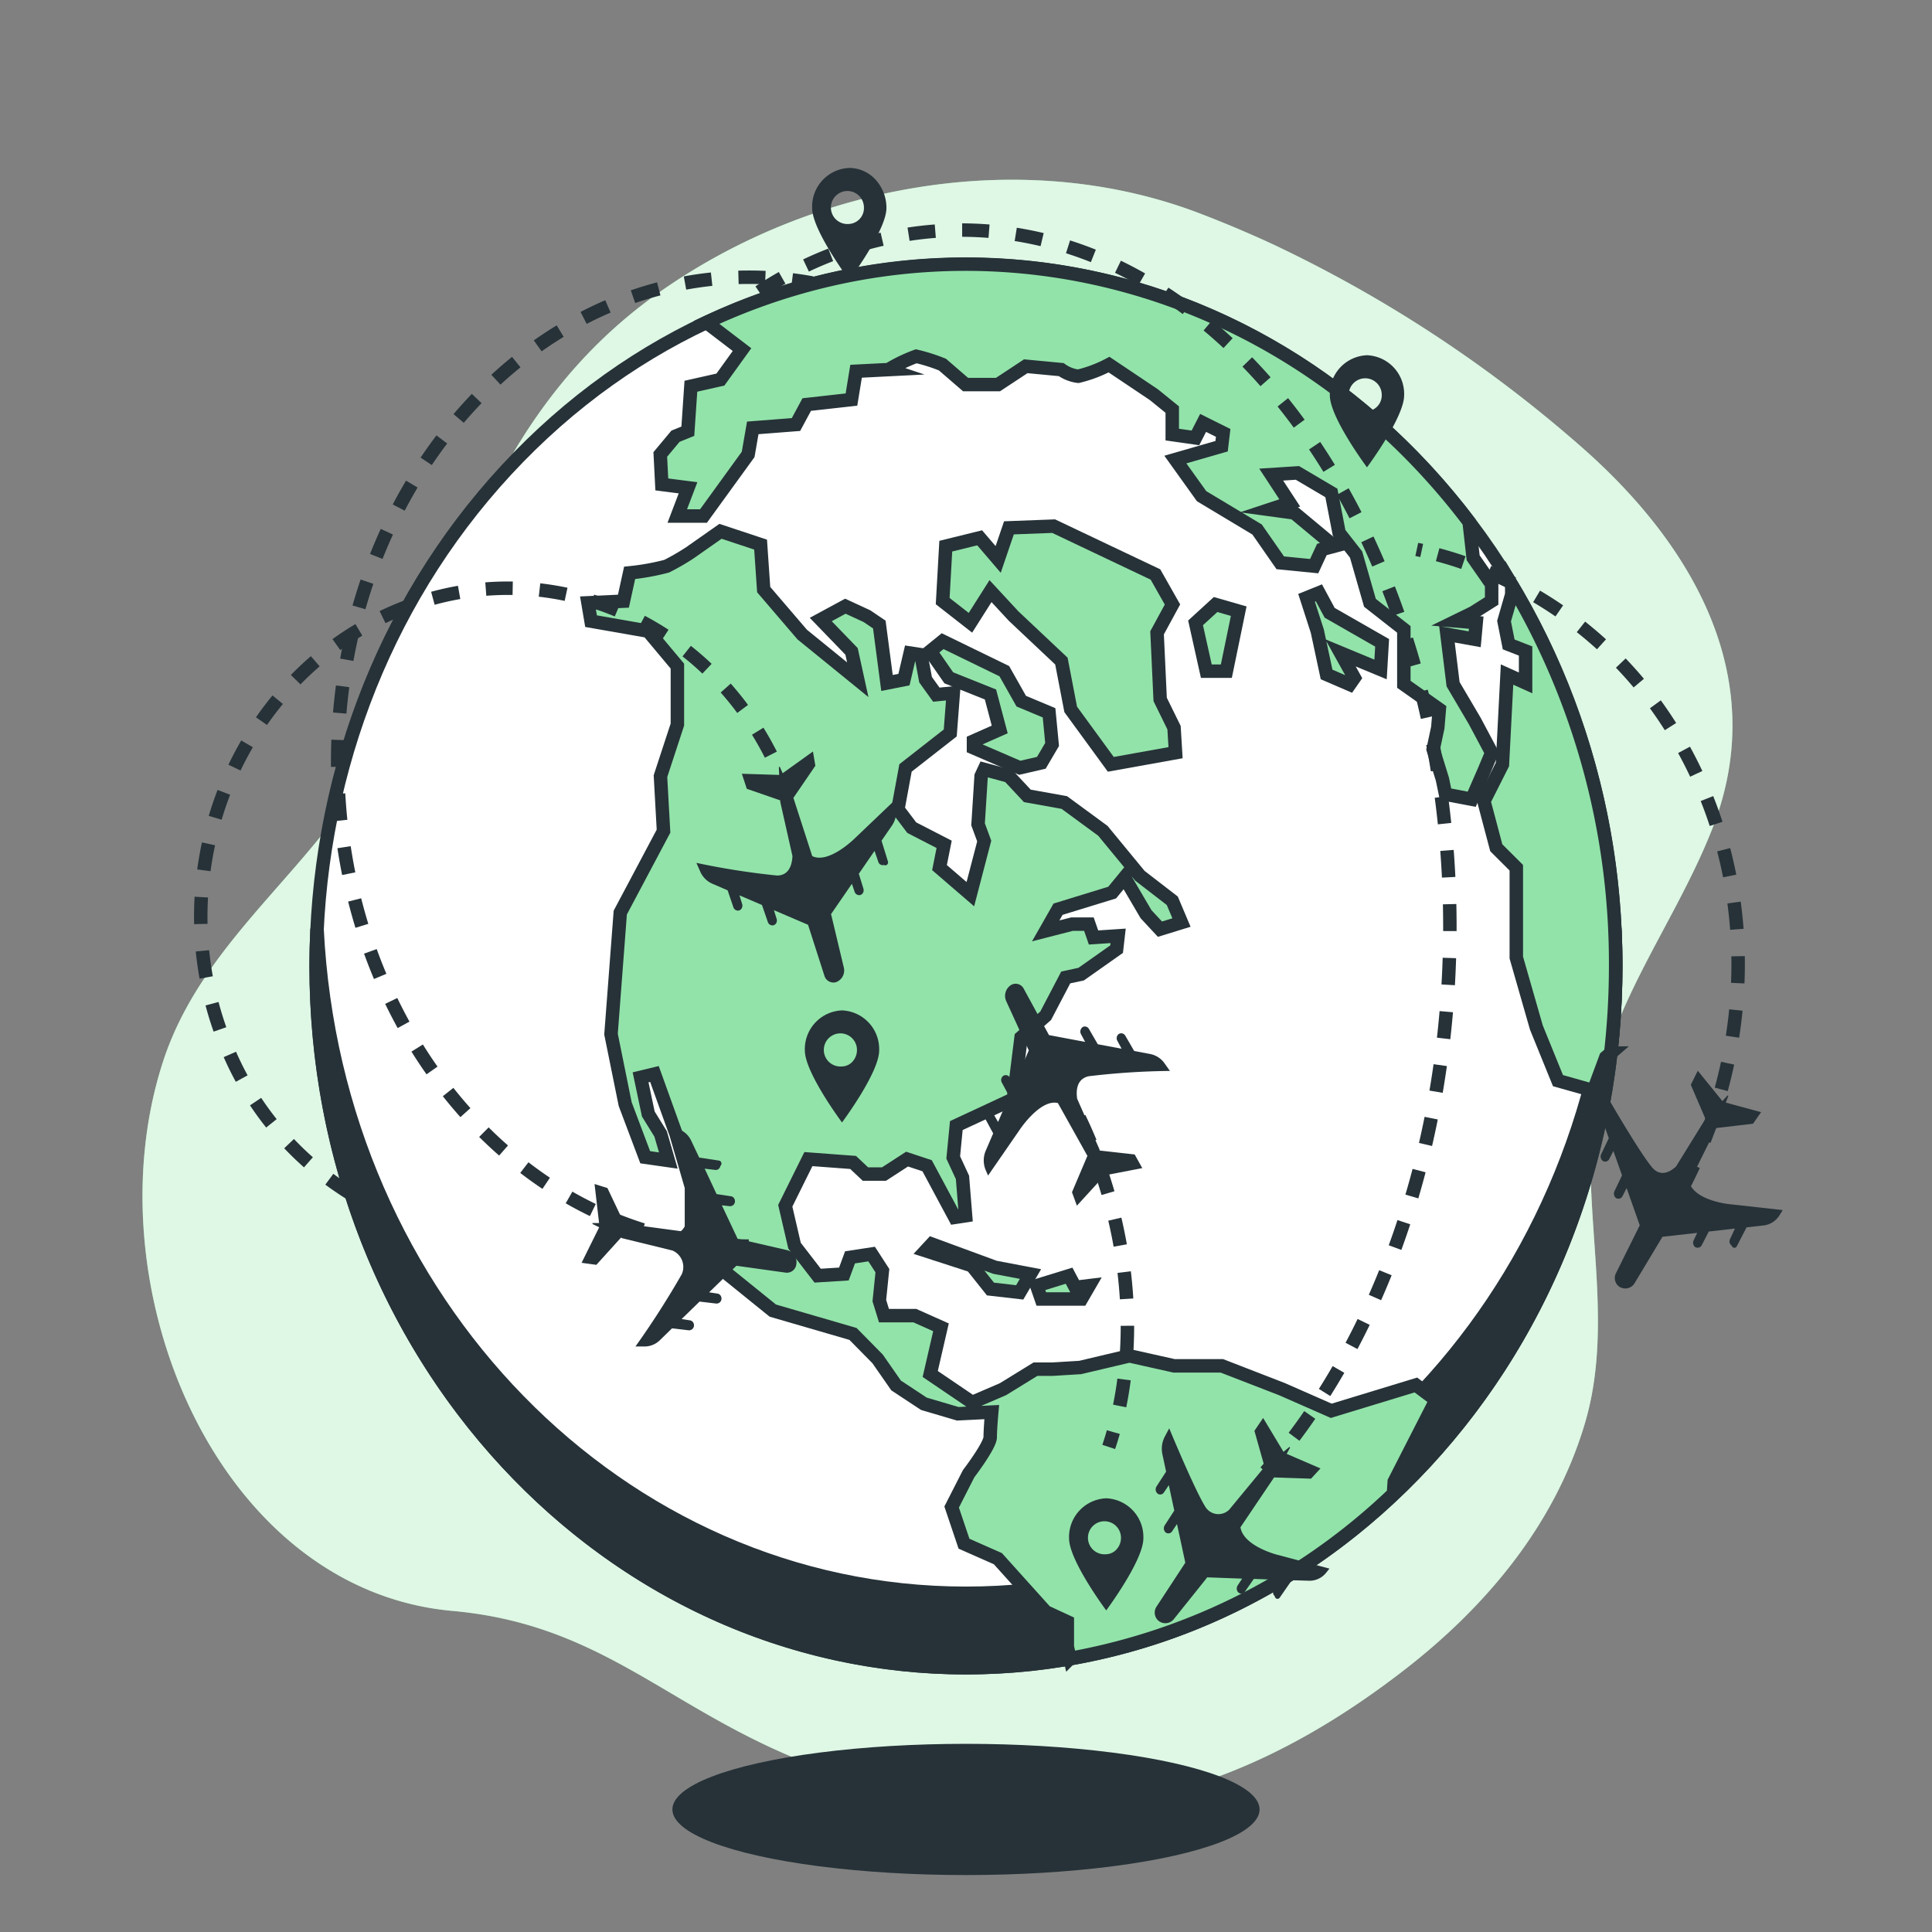 <svg xmlns="http://www.w3.org/2000/svg" width="143.63" height="143.63" viewBox="0 0 143.63 143.63">
  <rect x="0" y="0" width="143.63" height="143.63" fill="#808080" stroke="none"/>
  <g id="Destination-bro" transform="translate(0.714 0.714)">
    <g id="freepik--background-simple--inject-1--inject-3" transform="translate(9.879 12.649)">
      <path id="Path_3557" data-name="Path 3557" d="M171.9,95.085q-2.751-1.272-5.567-2.342c-13.076-4.93-28.71-2.125-40.17,6.036-6.061,4.317-10.282,10.1-13.428,17.115-3.2,7.138-5.421,14.836-10,21.156-4.477,6.19-10.75,11.084-13.274,18.7-5.487,16.645,3.9,39.373,21.478,40.949,12.4,1.114,17,8.714,29.994,12.549s25.813,3.381,40.66-8.074c6-4.621,11.248-10.712,13.534-18.411,2.059-6.928.157-14.165.446-21.239.366-8.729,6.01-15.271,9.031-22.981,4.484-11.435-1.781-21.492-9.982-28.594A98.3,98.3,0,0,0,171.9,95.085Z" transform="translate(-87.897 -90.303)" fill="#92e3a9"/>
      <path id="Path_3558" data-name="Path 3558" d="M171.9,95.085q-2.751-1.272-5.567-2.342c-13.076-4.93-28.71-2.125-40.17,6.036-6.061,4.317-10.282,10.1-13.428,17.115-3.2,7.138-5.421,14.836-10,21.156-4.477,6.19-10.75,11.084-13.274,18.7-5.487,16.645,3.9,39.373,21.478,40.949,12.4,1.114,17,8.714,29.994,12.549s25.813,3.381,40.66-8.074c6-4.621,11.248-10.712,13.534-18.411,2.059-6.928.157-14.165.446-21.239.366-8.729,6.01-15.271,9.031-22.981,4.484-11.435-1.781-21.492-9.982-28.594A98.3,98.3,0,0,0,171.9,95.085Z" transform="translate(-87.897 -90.303)" fill="#fff" opacity="0.7"/>
    </g>
    <g id="freepik--Shadow--inject-1--inject-3" transform="translate(49.274 128.927)">
      <ellipse id="Ellipse_1874" data-name="Ellipse 1874" cx="21.826" cy="4.878" rx="21.826" ry="4.878" fill="#263238"/>
    </g>
    <g id="freepik--Globe--inject-1--inject-3">
      <path id="Path_4511" data-name="Path 4511" d="M52.205.038C79.951-1.028,101.579,20.6,100.513,48.346s-24.422,51.1-52.167,52.167S-1.028,79.951.038,52.205,24.46,1.1,52.205.038Z" transform="translate(0 71.101) rotate(-45)" fill="#fff" stroke="#263238" stroke-width="1"/>
      <path id="Path_3559" data-name="Path 3559" d="M171.5,280.682c-25.683,0-46.878-21.7-48.242-49.4-.044.915-.07,1.839-.07,2.763,0,28.813,21.628,52.171,48.31,52.171s48.312-23.358,48.312-52.171q0-1.394-.068-2.765C218.381,258.978,197.187,280.682,171.5,280.682Z" transform="translate(-100.402 -162.946)" fill="#263238" stroke="#263238" stroke-miterlimit="10" stroke-width="1"/>
      <path id="Path_3560" data-name="Path 3560" d="M248.01,177.887l1.375,1.979,3.1,1.24.688,2.6-1.95.865v.5l3.438,1.485,1.606-.371.8-1.363-.227-2.354-2.067-.865-1.258-2.228-4.587-2.232Z" transform="translate(-179.565 -130.191)" fill="#92e3a9" stroke="#263238" stroke-miterlimit="10" stroke-width="1"/>
      <path id="Path_3561" data-name="Path 3561" d="M233.691,221.848l-3.658-1.608-4.473-1.734h-3.552l-3.325-.743-3.658.865-2.067.126H211.7l-2.41,1.485-2.293.987-3.12-2.117.8-3.468-1.946-.869h-2.293l-.344-1.114.227-2.228-.8-1.236-1.606.245-.457,1.24-1.95.122-1.719-2.228-.688-2.97,1.719-3.468,3.325.249.918.865h1.375l1.719-1.114,1.489.494,2.059,3.839.8-.122-.23-2.848-.688-1.485.23-2.37,4.243-1.975.571-4.578,1.829-1.612,1.492-2.848,1.145-.245,2.637-1.86.113-.987-1.829.122-.344-.991h-1.262l-1.95.5.918-1.612,4.023-1.236.918-1.118,1.6,2.725,1.035,1.114,1.6-.494-.684-1.619-2.407-1.856-2.751-3.342-2.868-2.105-2.751-.494-1.375-1.473-1.829-.494-.23.494-.227,3.591.457,1.24-1.031,3.95-2.293-1.975.344-1.73-2.407-1.24-1.031-1.363.567-3.077,3.325-2.6.227-2.97-1.262.122-.8-1.114-.344-1.856-.8-.122-.461,1.975-1.262.249-.571-4.345-.918-.62-1.606-.743-1.829.991,2.29,2.37.461,2.105-4.13-3.357-2.864-3.342-.23-3.346-2.981-.988L186,158.068a17.386,17.386,0,0,1-1.719.991,17.686,17.686,0,0,1-2.751.494l-.461,2.105-2.637.122.23,1.363,4.243.743,2.176,2.6v4.345l-1.258,3.835.227,4.088-3.215,6.055-.688,9.038,1.053,5.2,1.489,3.95,1.719.245-.571-1.975-.918-1.485-.574-2.725,1.031-.249,1.606,4.46,1.145,3.95v3.219l2.195,2.848,3.852,3.113,5.962,1.734,1.829,1.856,1.375,1.975,2.067,1.363,2.52.743,2.524-.126s-.113,1.24-.113,1.86-1.606,2.722-1.606,2.722l-1.262,2.477.918,2.725,2.52,1.114,3.555,3.95,1.606.743v1.856l.2.865a46.666,46.666,0,0,0,24.046-12.245l.059-.9,3.1-6.067-1.492-1.114Z" transform="translate(-135.436 -117.679)" fill="#92e3a9" stroke="#263238" stroke-miterlimit="10" stroke-width="1"/>
      <path id="Path_3562" data-name="Path 3562" d="M254.958,142.509l-1.262-2.37-1.606-2.725-.457-3.713,2.063.371.113-1.236-1.489-.126,1.262-.616,1.375-.869v-1.236l-1.375-1.975-.3-2.662c-13.692-18.093-36.852-24.154-56.7-14.836l2.645,2.022-1.606,2.228-2.195.494-.227,3.346-.918.371-1.13,1.355.113,2.228,1.95.249-.8,2.1h1.95l3.318-4.578.344-1.975,3.212-.249.8-1.485,3.325-.371.344-2.105,2.41-.122a11.632,11.632,0,0,1,2.063-.991,13.206,13.206,0,0,1,1.95.62l1.719,1.485h2.407l2.067-1.363,2.634.249a2.727,2.727,0,0,0,1.262.494,9.655,9.655,0,0,0,2.293-.865l3.325,2.228,1.375,1.114v1.86l1.723.245.571-1.114,1.492.743-.117.991-3.438.991,1.95,2.722,4.126,2.477,1.723,2.477,2.52.249.574-1.24.918-.245-2.97-2.473-1.829-.249,1.492-.494-1.379-2.105,1.95-.126,2.524,1.489.574,2.97,1.262,1.608,1.031,3.591,2.52,1.975v4.084l2.637,1.86-.113,1.359-.344,1.612.688,2.228.23,1.114,1.946.371.918-2.105Z" transform="translate(-144.778 -87.261)" fill="#92e3a9" stroke="#263238" stroke-miterlimit="10" stroke-width="1"/>
      <path id="Path_3563" data-name="Path 3563" d="M362.6,166.57v.711l-.571,1.975.344,1.734,1.258.49v2.37l-1.379-.62-.344,6.687-1.375,2.725.918,3.464,1.489,1.485v6.679l1.492,5.2,1.606,3.95,2.637.743.918-2.477.366-.316a57.441,57.441,0,0,0,.366-6.486A54.945,54.945,0,0,0,362.6,166.57Z" transform="translate(-250.928 -123.796)" fill="#92e3a9" stroke="#263238" stroke-miterlimit="10" stroke-width="1"/>
      <path id="Path_3564" data-name="Path 3564" d="M266.343,159.1l-7.568-3.594-3.325.126-.8,2.35-1.375-1.608-2.52.62-.23,4.084,2.063,1.612,1.492-2.354,1.719,1.856,3.552,3.346.691,3.591,2.981,4.084,4.814-.865-.113-1.86-1.031-2.1-.23-4.953,1.145-2.105Z" transform="translate(-181.157 -117.105)" fill="#92e3a9" stroke="#263238" stroke-miterlimit="10" stroke-width="1"/>
      <path id="Path_3565" data-name="Path 3565" d="M305.138,170.744l-1.719-.494-1.489,1.363.8,3.591h1.489Z" transform="translate(-213.763 -126.022)" fill="#92e3a9" stroke="#263238" stroke-miterlimit="10" stroke-width="1"/>
      <path id="Path_3566" data-name="Path 3566" d="M330.108,171.767l-3.9-2.232-.8-1.485-.918.371.8,2.477.688,3.219,1.719.743.344-.494-1.031-1.856,2.981,1.236Z" transform="translate(-228.071 -124.691)" fill="#92e3a9" stroke="#263238" stroke-miterlimit="10" stroke-width="1"/>
      <path id="Path_3567" data-name="Path 3567" d="M247.527,290.62l-.457.494,3.438,1.114,1.379,1.734,2.176.249.8-1.363-2.637-.5Z" transform="translate(-178.969 -198.847)" fill="#92e3a9" stroke="#263238" stroke-miterlimit="10" stroke-width="1"/>
      <path id="Path_3568" data-name="Path 3568" d="M272.047,296.57l-2.407.743.344.991h2.981l.574-.991-1.031.126Z" transform="translate(-193.284 -202.446)" fill="#92e3a9" stroke="#263238" stroke-miterlimit="10" stroke-width="1"/>
    </g>
    <g id="freepik--airplane-1--inject-1--inject-3" transform="translate(24.39 19.896)">
      <path id="Path_3569" data-name="Path 3569" d="M158.131,180.678c-16.877,0-30.561-16.124-30.561-36.012s13.684-36.016,30.561-36.016a25.968,25.968,0,0,1,4.711.427" transform="translate(-127.57 -108.65)" fill="none" stroke="#263238" stroke-miterlimit="10" stroke-width="1" stroke-dasharray="2"/>
      <path id="Path_3570" data-name="Path 3570" d="M192.333,279.441a.708.708,0,0,0,.779-.62h0a.916.916,0,0,0-.655-1.047l-3.621-.833h-.08l-1.181-2.508.578.067a.367.367,0,0,0,.388-.28.4.4,0,0,0-.05-.3.342.342,0,0,0-.236-.159l-1.072-.162-.885-1.888.8.095a.346.346,0,0,0,.366-.3h0a.231.231,0,0,0,.076-.229.212.212,0,0,0-.164-.166l-1.485-.225-.593-1.252a1.644,1.644,0,0,0-1.1-.912l-.366-.091,1.035,4.171s.7,2.674-.337,3.555l-4.148-.557h-.055l-1.258-2.65-.958-.3.337,2.9h-.468a.045.045,0,0,0,0,.083l.476.233-1.309,2.643,1.1.15,1.829-2.022.088.043,3.742.916a1.331,1.331,0,0,1,.691,1.758,63.654,63.654,0,0,1-3.446,5.376h.655a1.636,1.636,0,0,0,1.16-.466l.907-.885,1.233.146a.367.367,0,0,0,.388-.28.4.4,0,0,0-.05-.3.342.342,0,0,0-.236-.159l-.625-.095,1.335-1.3,1.233.146a.367.367,0,0,0,.388-.28.4.4,0,0,0-.05-.3.342.342,0,0,0-.236-.159l-.625-.095,2.03-1.975Z" transform="translate(-159.015 -205.438)" fill="#263238"/>
    </g>
    <g id="freepik--airplane-2--inject-1--inject-3" transform="translate(14.21 43.016)">
      <path id="Path_3571" data-name="Path 3571" d="M110.952,212.239a23.037,23.037,0,0,1-9.166-10.665c-5.179-12.024-.2-26.378,11.116-32.07s24.694-.557,29.877,11.455q.366.853.666,1.718" transform="translate(-99.736 -167.182)" fill="none" stroke="#263238" stroke-miterlimit="10" stroke-width="1" stroke-dasharray="2"/>
      <path id="Path_3572" data-name="Path 3572" d="M209.994,214.579a.7.7,0,0,0,.863.482h0a.928.928,0,0,0,.578-1.1l-.925-3.875-.026-.079,1.555-2.259.2.589a.363.363,0,0,0,.406.249.344.344,0,0,0,.224-.179.394.394,0,0,0,.025-.3l-.34-1.106,1.167-1.7.282.818a.339.339,0,0,0,.421.229h0a.193.193,0,0,0,.23-.024.233.233,0,0,0,.063-.24l-.475-1.54.775-1.126a1.854,1.854,0,0,0,.271-1.462l-.091-.395-3,2.86s-1.906,1.868-3.109,1.264l-1.379-4.266-.022-.055,1.635-2.394-.179-1.059-2.253,1.616-.2-.454a.043.043,0,0,0-.047-.021.046.046,0,0,0-.034.04l.022.561-2.773-.087.366,1.118,2.487.861v.107l.907,4.029c-.022.565-.208,1.45-1.149,1.45a55.46,55.46,0,0,1-5.991-.94l.282.64a1.742,1.742,0,0,0,.9.909l1.138.49.428,1.256a.363.363,0,0,0,.406.249.348.348,0,0,0,.222-.18.4.4,0,0,0,.027-.3l-.2-.648,1.672.715.435,1.264a.363.363,0,0,0,.406.249.344.344,0,0,0,.224-.179.393.393,0,0,0,.025-.3l-.2-.648,2.535,1.086Z" transform="translate(-163.63 -185.773)" fill="#263238"/>
    </g>
    <g id="freepik--airplane-3--inject-1--inject-3" transform="translate(72.341 72.418)">
      <path id="Path_3573" data-name="Path 3573" d="M273,258a35.16,35.16,0,0,1,3.592,7.572c2.454,7.256,2.48,14.615.534,20.394" transform="translate(-267.755 -251.529)" fill="none" stroke="#263238" stroke-miterlimit="10" stroke-width="1" stroke-dasharray="2"/>
      <path id="Path_3574" data-name="Path 3574" d="M261.711,241.986a.674.674,0,0,0-.936-.276h0a.957.957,0,0,0-.366,1.2l1.642,3.587.04.071-1.1,2.556-.311-.529a.352.352,0,0,0-.443-.154.359.359,0,0,0-.185.224.393.393,0,0,0,.031.3l.545,1.007-.823,1.924-.428-.743a.33.33,0,0,0-.454-.13h0a.2.2,0,0,0-.222.074.236.236,0,0,0-.016.25l.757,1.4-.545,1.264a1.859,1.859,0,0,0,0,1.493l.165.375,2.392-3.464s1.511-2.248,2.8-1.924l2.162,3.871.033.047-1.149,2.71.366,1,1.9-2.078.282.395a.04.04,0,0,0,.055.02.046.046,0,0,0,.018-.059l-.128-.545,2.732-.525-.563-1.015-2.6-.292-.026-.107-1.65-3.741c-.084-.561-.07-1.465.852-1.675a55.253,55.253,0,0,1,6.043-.395l-.4-.565a1.693,1.693,0,0,0-1.057-.691l-1.2-.225-.658-1.134a.352.352,0,0,0-.446-.154.36.36,0,0,0-.182.225.393.393,0,0,0,.033.3l.318.593-1.77-.332-.658-1.138a.352.352,0,0,0-.446-.154.411.411,0,0,0-.154.525l.318.592-2.688-.506Z" transform="translate(-258.661 -241.618)" fill="#263238"/>
    </g>
    <g id="freepik--airplane-4--inject-1--inject-3" transform="translate(104.613 40.131)">
      <path id="Path_3575" data-name="Path 3575" d="M393.28,290.872c.077-.1.15-.205.223-.312" transform="translate(-376.312 -238.942)" fill="none" stroke="#263238" stroke-miterlimit="10" stroke-width="1"/>
      <path id="Path_3576" data-name="Path 3576" d="M365.78,211.16c7.166-10.519,8.5-24.549,2.319-35.945A29.555,29.555,0,0,0,348.87,160.34" transform="translate(-348.146 -160.158)" fill="none" stroke="#263238" stroke-miterlimit="10" stroke-width="1" stroke-dasharray="2.002 2.002"/>
      <path id="Path_3577" data-name="Path 3577" d="M347.256,159.959l-.366-.079" transform="translate(-346.89 -159.88)" fill="none" stroke="#263238" stroke-miterlimit="10" stroke-width="1"/>
      <path id="Path_3578" data-name="Path 3578" d="M385.395,273.053a.788.788,0,0,0,.256,1.007h0a.812.812,0,0,0,1.141-.284l2.015-3.357.037-.075,2.59-.292-.263.557a.416.416,0,0,0,.1.49.35.35,0,0,0,.5-.126l.523-1.019,1.946-.221-.366.79a.388.388,0,0,0,.132.486h0a.21.21,0,0,0,.167.152.2.2,0,0,0,.2-.1l.732-1.418,1.291-.146a1.61,1.61,0,0,0,1.181-.79l.216-.348-3.98-.442s-2.56-.253-2.966-1.62l1.975-3.982.022-.055,2.74-.32.6-.861-2.623-.711.179-.466a.046.046,0,0,0-.015-.053.038.038,0,0,0-.051.006l-.366.4L391.478,258l-.519,1.043,1.1,2.56-.07.075-2.132,3.448c-.4.363-1.13.814-1.767.067-.94-1.1-3.416-5.4-3.416-5.4l-.245.656a1.969,1.969,0,0,0,0,1.335l.435,1.232-.567,1.185a.415.415,0,0,0,.106.49.32.32,0,0,0,.273.056.345.345,0,0,0,.221-.183l.307-.6.644,1.813-.567,1.185a.416.416,0,0,0,.106.49.323.323,0,0,0,.273.054.348.348,0,0,0,.221-.181l.307-.6.977,2.765Z" transform="translate(-370.588 -219.243)" fill="#263238"/>
    </g>
    <g id="freepik--airplane-5--inject-1--inject-3" transform="translate(55.727 16.388)">
      <path id="Path_3579" data-name="Path 3579" d="M213.24,104.372a27.458,27.458,0,0,1,15-4.6c20.074,0,36.347,23.186,36.347,51.792,0,16.408-5.355,31.031-13.706,40.523" transform="translate(-213.24 -99.77)" fill="none" stroke="#263238" stroke-miterlimit="10" stroke-width="1" stroke-dasharray="2"/>
      <path id="Path_3580" data-name="Path 3580" d="M293.764,337.378a.8.8,0,0,0,.124,1.039h0a.805.805,0,0,0,1.167-.115l2.425-3.03.044-.067,2.6.095-.333.51a.419.419,0,0,0,.04.506.328.328,0,0,0,.269.093.34.34,0,0,0,.243-.156l.651-.932,1.957.071-.465.715a.388.388,0,0,0,.066.5h0a.217.217,0,0,0,.148.189.2.2,0,0,0,.217-.078l.9-1.3,1.28.039a1.574,1.574,0,0,0,1.269-.589l.252-.312-3.885-1.031s-2.506-.632-2.732-2.042l2.465-3.654.026-.051,2.758.091.7-.762-2.513-1.082.238-.438a.046.046,0,0,0-.005-.061.038.038,0,0,0-.057.006l-.413.34-1.514-2.516-.647.956.761,2.7-.077.063-2.56,3.1a1.137,1.137,0,0,1-1.759-.194c-.79-1.232-2.7-5.854-2.7-5.854l-.326.612a1.948,1.948,0,0,0-.179,1.323l.274,1.284-.713,1.1a.419.419,0,0,0,.044.5.325.325,0,0,0,.263.1.335.335,0,0,0,.242-.148l.366-.545.406,1.888-.713,1.1a.419.419,0,0,0,.044.5.328.328,0,0,0,.263.094.339.339,0,0,0,.242-.146l.366-.549.618,2.876Z" transform="translate(-264.223 -235.043)" fill="#263238"/>
    </g>
    <g id="freepik--Locations--inject-1--inject-3" transform="translate(59.121 11.771)">
      <path id="Path_3581" data-name="Path 3581" d="M226.754,88.08A2.879,2.879,0,0,0,224,91.062c0,1.647,2.762,5.352,2.762,5.352s2.762-3.705,2.762-5.352a3.107,3.107,0,0,0-.811-2.112,2.661,2.661,0,0,0-1.957-.871Zm-.037,4.167a1.228,1.228,0,1,1,1.134-1.224,1.182,1.182,0,0,1-1.134,1.224Z" transform="translate(-223.459 -88.08)" fill="#263238"/>
      <path id="Path_3582" data-name="Path 3582" d="M331.982,123.33a2.878,2.878,0,0,0-2.762,2.982c0,1.647,2.762,5.352,2.762,5.352s2.762-3.705,2.762-5.352a2.878,2.878,0,0,0-2.762-2.982Zm-.037,4.167a1.228,1.228,0,1,1,1.134-1.225,1.182,1.182,0,0,1-1.134,1.225Z" transform="translate(-290.192 -109.406)" fill="#263238"/>
      <path id="Path_3583" data-name="Path 3583" d="M278.982,338.47a2.878,2.878,0,0,0-2.762,2.982c0,1.647,2.762,5.352,2.762,5.352s2.762-3.705,2.762-5.352A2.878,2.878,0,0,0,278.982,338.47Zm-.04,4.159a1.228,1.228,0,1,1,1.138-1.224,1.276,1.276,0,0,1-.333.867A1.093,1.093,0,0,1,278.941,342.629Z" transform="translate(-256.578 -239.567)" fill="#263238"/>
      <path id="Path_3584" data-name="Path 3584" d="M225.282,246.64a2.878,2.878,0,0,0-2.762,2.982c0,1.647,2.762,5.348,2.762,5.348s2.762-3.7,2.762-5.348a2.878,2.878,0,0,0-2.762-2.982Zm-.026,4.167a1.232,1.232,0,1,1,1.138-1.228,1.276,1.276,0,0,1-.332.87A1.093,1.093,0,0,1,225.256,250.807Z" transform="translate(-222.52 -184.009)" fill="#263238"/>
    </g>
  </g>
</svg>
